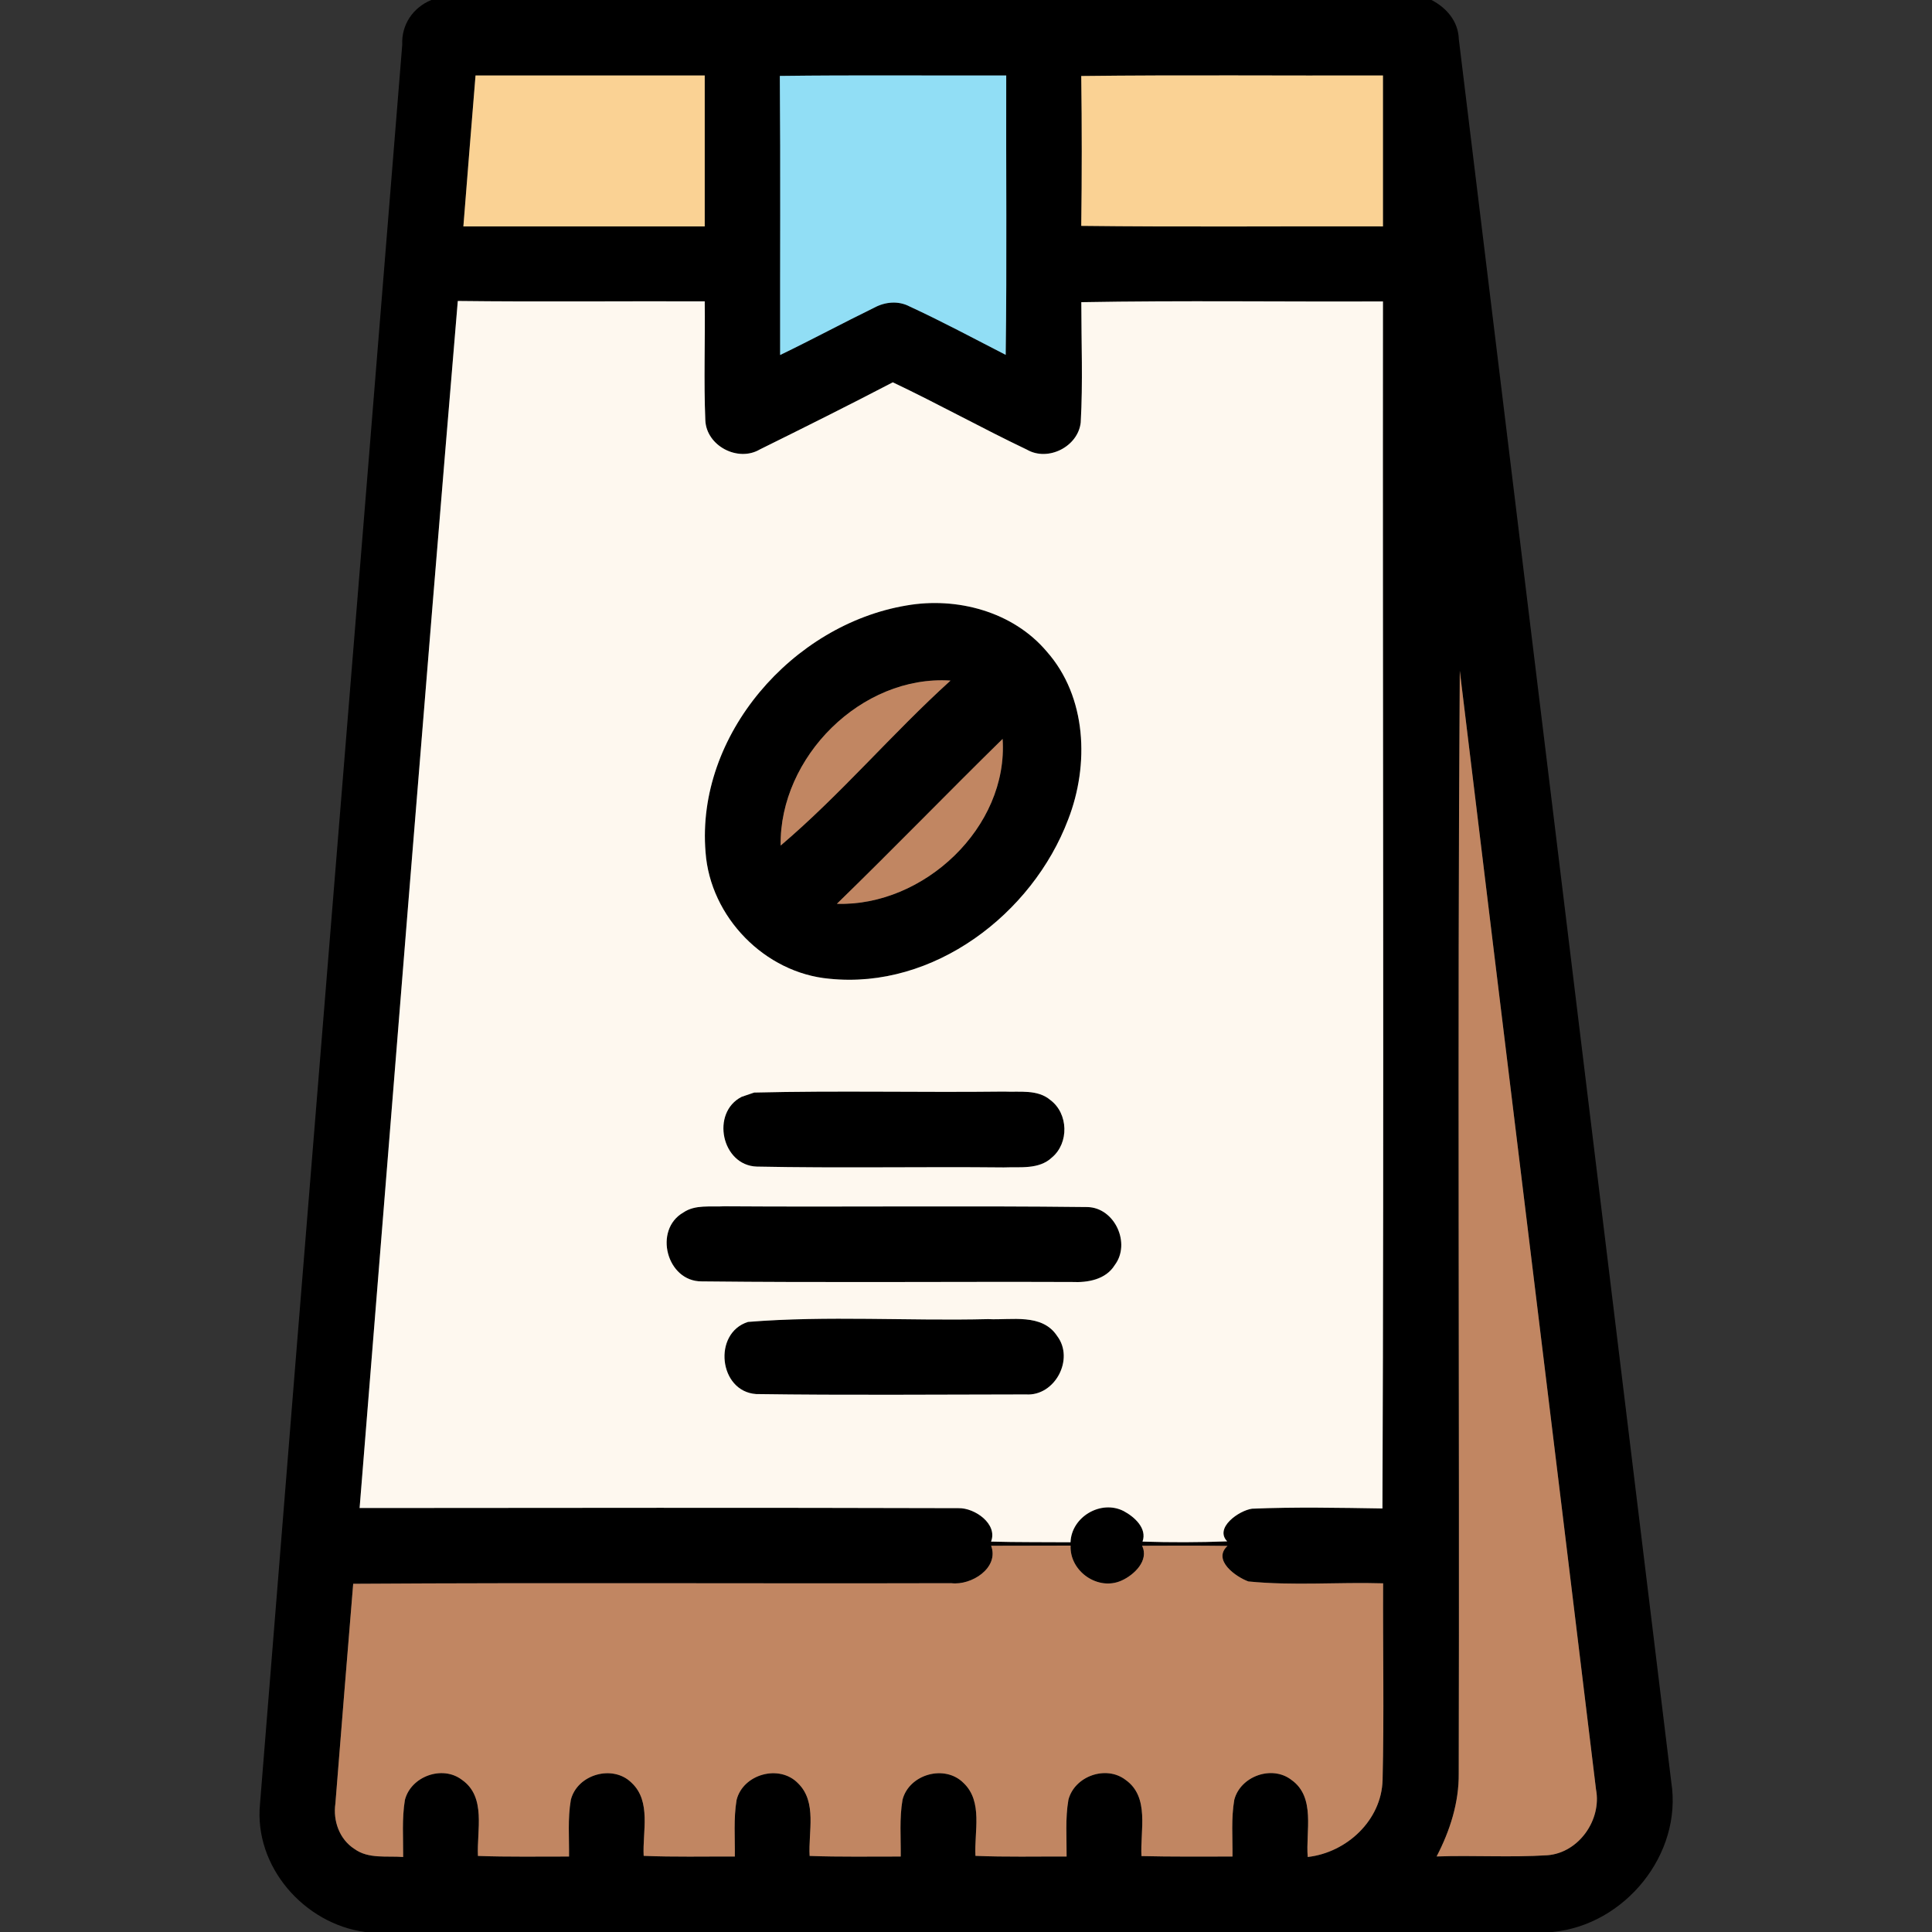 <?xml version="1.0" encoding="UTF-8" ?>
<!DOCTYPE svg PUBLIC "-//W3C//DTD SVG 1.1//EN" "http://www.w3.org/Graphics/SVG/1.1/DTD/svg11.dtd">
<svg width="256pt" height="256pt" viewBox="0 0 256 256" version="1.1" xmlns="http://www.w3.org/2000/svg">
<rect x="0" y="0" width="256" height="256" fill="#333333" stroke="none"/>
<g id="#000000ff">
<path fill="#000000" opacity="1.00" d=" M 57.15 0.00 L 189.68 0.00 C 191.69 1.04 193.23 2.84 193.30 5.19 C 202.68 82.16 212.09 159.13 221.45 236.11 C 222.97 245.71 215.27 255.11 205.69 256.00 L 48.37 256.00 C 40.29 254.91 33.65 247.32 34.45 239.05 C 40.66 161.33 47.05 83.63 53.30 5.91 C 53.18 3.26 54.73 1.00 57.15 0.00 M 63.01 10.00 C 62.47 16.67 61.92 23.33 61.40 30.00 C 72.06 30.00 82.72 30.00 93.38 30.00 C 93.38 23.33 93.38 16.67 93.38 10.00 C 83.26 10.00 73.13 10.00 63.01 10.00 M 103.33 10.06 C 103.43 22.38 103.35 34.71 103.37 47.04 C 107.56 45.02 111.66 42.81 115.84 40.77 C 117.28 39.99 119.04 39.82 120.53 40.61 C 124.84 42.60 129.03 44.85 133.26 47.02 C 133.43 34.68 133.29 22.34 133.33 10.00 C 123.33 10.03 113.33 9.93 103.33 10.06 M 143.27 10.07 C 143.36 16.69 143.36 23.31 143.27 29.93 C 156.59 30.09 169.92 29.96 183.25 30.00 C 183.25 23.33 183.25 16.67 183.25 10.00 C 169.92 10.04 156.60 9.91 143.27 10.07 M 47.65 199.82 C 74.10 199.80 100.57 199.76 127.02 199.84 C 129.17 199.79 132.23 201.94 131.32 204.27 C 134.83 204.37 138.34 204.33 141.85 204.36 C 141.97 200.98 145.90 198.68 148.90 200.23 C 150.29 200.97 152.03 202.50 151.39 204.27 C 155.13 204.39 158.87 204.38 162.61 204.24 C 160.88 202.45 164.17 200.15 165.90 199.91 C 171.65 199.67 177.42 199.79 183.18 199.88 C 183.40 146.57 183.20 93.25 183.25 39.94 C 169.93 40.00 156.60 39.80 143.28 40.04 C 143.28 45.35 143.50 50.68 143.20 55.99 C 142.84 59.19 138.87 61.20 136.07 59.58 C 130.09 56.73 124.29 53.50 118.30 50.66 C 112.47 53.70 106.58 56.64 100.69 59.55 C 97.78 61.27 93.60 59.08 93.46 55.69 C 93.24 50.44 93.45 45.18 93.38 39.93 C 82.47 39.89 71.57 40.01 60.66 39.88 C 56.18 93.18 51.95 146.51 47.65 199.82 M 193.29 234.98 C 193.33 238.85 192.13 242.59 190.36 245.99 C 195.25 245.82 200.16 246.14 205.05 245.83 C 209.20 245.50 212.25 241.14 211.48 237.11 C 205.50 187.69 199.41 138.29 193.43 88.88 C 193.10 137.57 193.41 186.28 193.29 234.98 M 131.33 204.82 C 132.42 207.76 128.71 210.11 126.05 209.78 C 99.64 209.85 73.22 209.69 46.80 209.86 C 46.01 219.57 45.20 229.28 44.44 238.99 C 44.11 241.27 44.98 243.72 46.96 244.99 C 48.82 246.35 51.27 245.89 53.42 246.06 C 53.44 243.54 53.24 241.00 53.65 238.51 C 54.44 235.38 58.61 233.86 61.20 235.83 C 64.47 238.09 63.16 242.57 63.33 245.92 C 67.35 246.07 71.38 245.99 75.40 246.00 C 75.43 243.50 75.21 240.96 75.64 238.49 C 76.49 235.10 81.21 233.76 83.69 236.23 C 86.33 238.70 85.12 242.72 85.29 245.91 C 89.32 246.08 93.35 245.98 97.37 246.00 C 97.40 243.50 97.19 240.98 97.60 238.51 C 98.45 235.07 103.27 233.74 105.74 236.29 C 108.30 238.78 107.09 242.74 107.28 245.92 C 111.30 246.07 115.33 245.99 119.35 246.00 C 119.38 243.49 119.16 240.95 119.59 238.47 C 120.47 235.08 125.19 233.76 127.67 236.25 C 130.28 238.72 129.08 242.72 129.25 245.91 C 133.27 246.08 137.30 245.98 141.33 246.00 C 141.35 243.50 141.14 240.96 141.57 238.48 C 142.38 235.35 146.55 233.86 149.14 235.84 C 152.38 238.12 151.06 242.59 151.25 245.94 C 155.27 246.04 159.29 246.00 163.31 246.00 C 163.34 243.50 163.12 240.96 163.55 238.48 C 164.36 235.36 168.52 233.86 171.10 235.83 C 174.38 238.13 172.99 242.67 173.28 246.06 C 178.44 245.48 183.06 241.20 183.20 235.86 C 183.41 227.18 183.23 218.49 183.27 209.80 C 177.32 209.62 171.34 210.14 165.42 209.55 C 163.76 208.95 160.61 206.72 162.65 204.84 C 158.87 204.79 155.10 204.80 151.33 204.82 C 152.29 206.78 150.26 208.70 148.62 209.43 C 145.50 210.85 141.71 208.21 141.86 204.80 C 138.35 204.81 134.84 204.81 131.33 204.82 Z" />
<path fill="#000000" opacity="1.00" d=" M 120.10 80.23 C 126.78 79.06 134.22 81.03 138.69 86.32 C 144.02 92.33 144.35 101.35 141.54 108.58 C 136.78 121.15 123.69 131.11 109.91 129.69 C 101.34 128.93 94.11 121.51 93.49 112.93 C 92.20 97.38 105.04 82.76 120.10 80.23 M 103.44 112.04 C 111.40 105.28 118.20 97.20 125.95 90.18 C 114.14 89.41 103.26 100.33 103.44 112.04 M 110.89 119.76 C 122.39 120.13 133.64 109.62 132.85 97.91 C 125.48 105.14 118.30 112.56 110.89 119.76 Z" />
<path fill="#000000" opacity="1.00" d=" M 98.28 145.33 C 98.69 145.19 99.52 144.91 99.93 144.77 C 110.96 144.50 122.00 144.77 133.04 144.64 C 135.10 144.74 137.49 144.31 139.19 145.77 C 141.57 147.55 141.67 151.46 139.39 153.37 C 137.67 155.00 135.15 154.60 133.00 154.69 C 122.10 154.58 111.19 154.80 100.29 154.58 C 95.61 154.44 94.15 147.43 98.28 145.33 Z" />
<path fill="#000000" opacity="1.00" d=" M 90.55 160.66 C 92.13 159.58 94.15 159.95 95.95 159.84 C 112.01 159.95 128.07 159.75 144.12 159.94 C 147.73 160.05 149.87 164.77 147.71 167.63 C 146.52 169.56 144.13 169.97 142.04 169.87 C 125.69 169.81 109.33 169.97 92.99 169.79 C 88.34 169.83 86.54 162.96 90.55 160.66 Z" />
<path fill="#000000" opacity="1.00" d=" M 99.12 175.16 C 109.67 174.31 120.35 175.05 130.95 174.79 C 134.02 174.95 138.08 173.98 140.08 177.03 C 142.40 180.09 139.78 185.02 135.95 184.77 C 124.03 184.78 112.11 184.89 100.19 184.72 C 95.23 184.38 94.42 176.63 99.12 175.16 Z" />
</g>
<g id="#fad294ff">
<path fill="#fad294" opacity="1.00" d=" M 63.01 10.00 C 73.13 10.00 83.26 10.00 93.38 10.00 C 93.38 16.67 93.38 23.33 93.38 30.00 C 82.72 30.00 72.06 30.00 61.40 30.00 C 61.92 23.33 62.47 16.67 63.01 10.00 Z" />
<path fill="#fad294" opacity="1.00" d=" M 143.27 10.07 C 156.60 9.91 169.92 10.04 183.25 10.00 C 183.25 16.67 183.25 23.33 183.25 30.00 C 169.92 29.96 156.59 30.09 143.27 29.93 C 143.36 23.31 143.36 16.69 143.27 10.07 Z" />
</g>
<g id="#91def5ff">
<path fill="#91def5" opacity="1.00" d=" M 103.33 10.06 C 113.33 9.93 123.33 10.03 133.33 10.00 C 133.29 22.34 133.43 34.68 133.26 47.02 C 129.03 44.85 124.84 42.60 120.53 40.61 C 119.04 39.82 117.28 39.99 115.84 40.77 C 111.66 42.81 107.56 45.02 103.37 47.04 C 103.35 34.71 103.43 22.38 103.33 10.06 Z" />
</g>
<g id="#fef8efff">
<path fill="#fef8ef" opacity="1.00" d=" M 47.65 199.82 C 51.95 146.51 56.18 93.18 60.66 39.88 C 71.57 40.01 82.47 39.89 93.38 39.93 C 93.45 45.18 93.24 50.44 93.46 55.69 C 93.60 59.08 97.78 61.27 100.69 59.55 C 106.58 56.64 112.47 53.70 118.30 50.66 C 124.29 53.50 130.09 56.73 136.07 59.58 C 138.87 61.20 142.84 59.19 143.20 55.99 C 143.50 50.68 143.28 45.35 143.28 40.04 C 156.60 39.80 169.93 40.00 183.25 39.94 C 183.20 93.25 183.40 146.57 183.18 199.88 C 177.42 199.79 171.65 199.67 165.90 199.91 C 164.17 200.15 160.88 202.45 162.61 204.24 C 158.87 204.38 155.13 204.39 151.39 204.27 C 152.03 202.50 150.29 200.97 148.90 200.23 C 145.90 198.68 141.97 200.98 141.85 204.36 C 138.34 204.33 134.83 204.37 131.32 204.27 C 132.23 201.94 129.17 199.79 127.02 199.84 C 100.57 199.76 74.10 199.80 47.65 199.82 M 120.10 80.23 C 105.04 82.76 92.20 97.38 93.49 112.93 C 94.11 121.51 101.34 128.93 109.91 129.69 C 123.69 131.11 136.78 121.15 141.54 108.58 C 144.35 101.35 144.02 92.33 138.69 86.32 C 134.22 81.03 126.78 79.06 120.10 80.23 M 98.28 145.33 C 94.15 147.43 95.61 154.44 100.29 154.58 C 111.19 154.80 122.10 154.58 133.00 154.69 C 135.15 154.60 137.67 155.00 139.39 153.37 C 141.67 151.46 141.57 147.55 139.19 145.77 C 137.49 144.31 135.10 144.74 133.04 144.64 C 122.00 144.77 110.96 144.50 99.93 144.77 C 99.52 144.91 98.69 145.19 98.28 145.33 M 90.55 160.66 C 86.54 162.96 88.34 169.83 92.99 169.79 C 109.33 169.97 125.69 169.81 142.04 169.87 C 144.13 169.97 146.52 169.56 147.71 167.63 C 149.87 164.77 147.73 160.05 144.12 159.94 C 128.07 159.75 112.01 159.95 95.95 159.84 C 94.15 159.95 92.13 159.58 90.55 160.66 M 99.12 175.16 C 94.42 176.63 95.23 184.38 100.19 184.72 C 112.11 184.89 124.03 184.78 135.95 184.77 C 139.78 185.02 142.40 180.09 140.08 177.03 C 138.08 173.98 134.02 174.95 130.95 174.79 C 120.35 175.05 109.67 174.31 99.12 175.16 Z" />
</g>
<g id="#c18662ff">
<path fill="#c18662" opacity="1.00" d=" M 193.29 234.98 C 193.41 186.28 193.10 137.57 193.43 88.88 C 199.41 138.29 205.50 187.69 211.48 237.11 C 212.25 241.14 209.20 245.50 205.05 245.83 C 200.16 246.14 195.25 245.82 190.36 245.99 C 192.13 242.59 193.33 238.85 193.29 234.98 Z" />
<path fill="#c18662" opacity="1.00" d=" M 103.44 112.04 C 103.26 100.33 114.14 89.41 125.95 90.18 C 118.20 97.20 111.40 105.28 103.44 112.04 Z" />
<path fill="#c18662" opacity="1.00" d=" M 110.89 119.76 C 118.30 112.56 125.48 105.14 132.85 97.91 C 133.64 109.62 122.39 120.13 110.89 119.76 Z" />
<path fill="#c18662" opacity="1.00" d=" M 131.33 204.82 C 134.84 204.81 138.35 204.81 141.86 204.80 C 141.71 208.21 145.50 210.85 148.62 209.43 C 150.26 208.70 152.29 206.78 151.33 204.82 C 155.10 204.80 158.87 204.79 162.65 204.84 C 160.61 206.72 163.76 208.95 165.42 209.55 C 171.34 210.14 177.32 209.62 183.27 209.80 C 183.23 218.49 183.41 227.18 183.20 235.86 C 183.06 241.20 178.44 245.48 173.28 246.06 C 172.99 242.67 174.38 238.13 171.10 235.83 C 168.52 233.86 164.36 235.36 163.55 238.48 C 163.12 240.96 163.34 243.50 163.31 246.00 C 159.29 246.00 155.27 246.04 151.25 245.94 C 151.06 242.59 152.38 238.12 149.14 235.84 C 146.55 233.86 142.38 235.35 141.57 238.48 C 141.14 240.96 141.35 243.50 141.33 246.00 C 137.30 245.98 133.27 246.08 129.25 245.91 C 129.08 242.72 130.28 238.72 127.67 236.25 C 125.19 233.76 120.47 235.08 119.59 238.47 C 119.16 240.95 119.38 243.49 119.35 246.00 C 115.33 245.99 111.30 246.07 107.28 245.92 C 107.09 242.74 108.30 238.78 105.74 236.29 C 103.27 233.74 98.45 235.07 97.60 238.51 C 97.19 240.98 97.40 243.50 97.37 246.00 C 93.35 245.98 89.32 246.08 85.29 245.91 C 85.12 242.72 86.33 238.70 83.69 236.23 C 81.21 233.76 76.49 235.10 75.64 238.49 C 75.21 240.96 75.43 243.50 75.40 246.00 C 71.38 245.99 67.35 246.07 63.33 245.92 C 63.16 242.57 64.47 238.09 61.20 235.83 C 58.61 233.86 54.44 235.38 53.65 238.51 C 53.24 241.00 53.44 243.54 53.42 246.06 C 51.27 245.89 48.82 246.35 46.96 244.99 C 44.98 243.72 44.11 241.27 44.44 238.99 C 45.20 229.28 46.01 219.57 46.80 209.86 C 73.22 209.69 99.64 209.85 126.05 209.78 C 128.71 210.11 132.42 207.76 131.33 204.82 Z" />
</g>
</svg>
